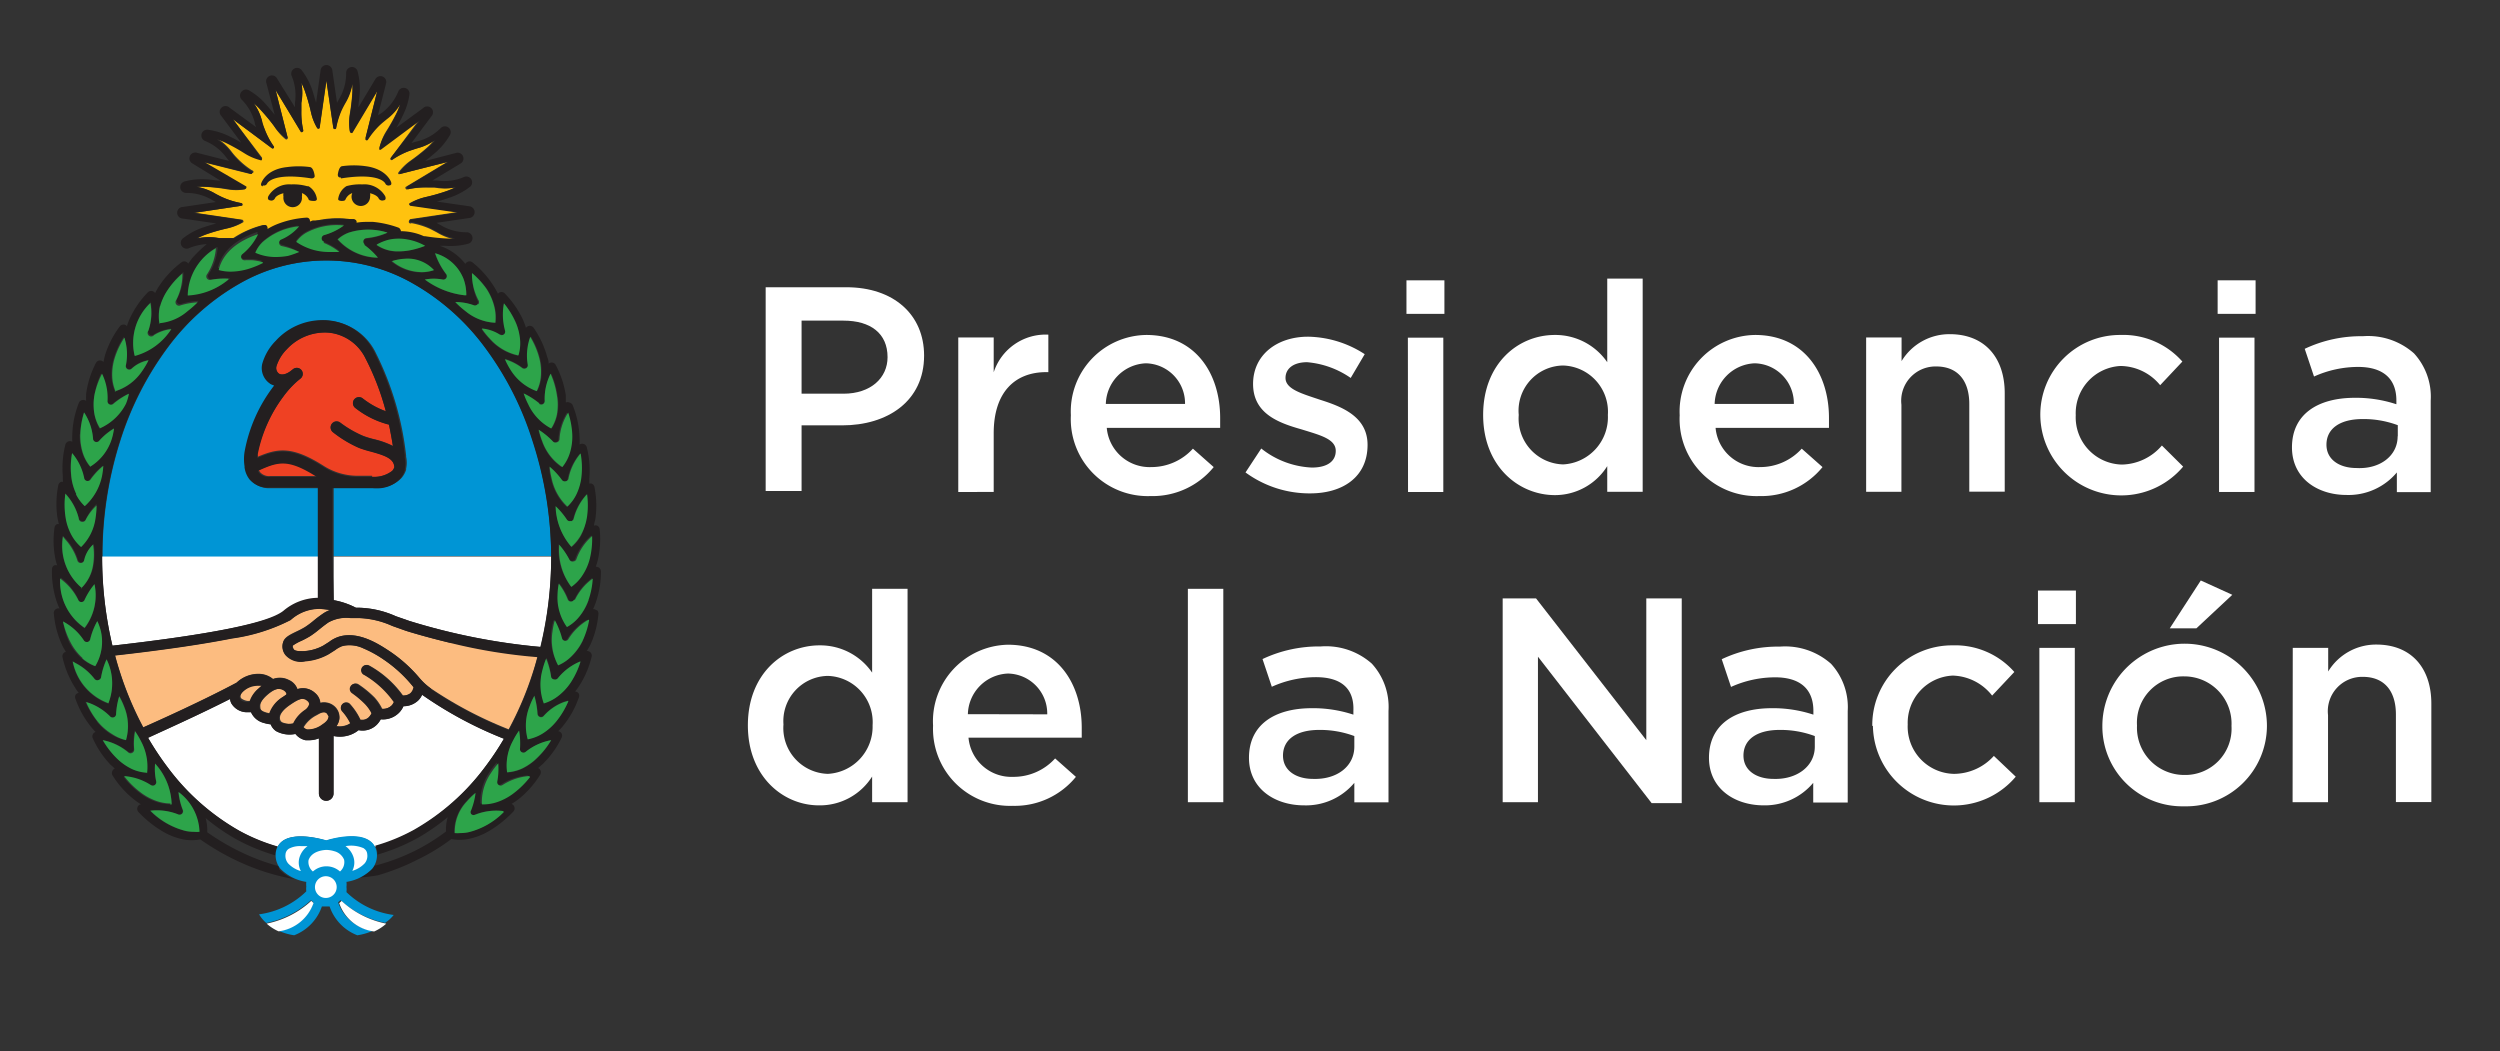 <svg id="Layer_1" data-name="Layer 1" xmlns="http://www.w3.org/2000/svg" viewBox="0 0 158.75 66.75"><rect x="0" y="0" width="158.75" height="66.75" fill="#333333" stroke="none"/><defs><style>.cls-1{fill:#fff;}.cls-2{fill:#ffc20e;}.cls-3{fill:#231f20;}.cls-4{fill:#0095d5;}.cls-5{fill:#ef4123;}.cls-6{fill:#fcbc80;}.cls-7{fill:#2da44a;}</style></defs><title>MockUp-LogosPRESIDENCIA-PBA</title><path class="cls-1" d="M48.62,18.24h5.12c3,0,4.94,1.73,4.94,4.34v0c0,2.91-2.34,4.43-5.2,4.43H50.9v4.17H48.62ZM53.56,25c1.73,0,2.8-1,2.8-2.32v0c0-1.52-1.09-2.32-2.8-2.32H50.9V25Z"/><path class="cls-1" d="M60.85,21.43h2.25v2.21a3.47,3.47,0,0,1,3.47-2.39v2.38h-.13c-2,0-3.34,1.28-3.34,3.88v3.73H60.85Z"/><path class="cls-1" d="M68,26.37v0a4.86,4.86,0,0,1,4.79-5.1c3.12,0,4.69,2.45,4.69,5.27,0,.2,0,.41,0,.63h-7.2a2.73,2.73,0,0,0,2.82,2.49,3.56,3.56,0,0,0,2.65-1.17l1.32,1.17a5,5,0,0,1-4,1.84A4.89,4.89,0,0,1,68,26.37Zm7.25-.72a2.54,2.54,0,0,0-2.49-2.58,2.65,2.65,0,0,0-2.54,2.58Z"/><path class="cls-1" d="M79.09,30l1-1.52a5.54,5.54,0,0,0,3.21,1.21c1,0,1.52-.41,1.52-1.06v0c0-.76-1-1-2.19-1.37-1.45-.41-3.06-1-3.06-2.88v0c0-1.86,1.54-3,3.49-3a6.79,6.79,0,0,1,3.6,1.11L85.77,24A5.69,5.69,0,0,0,83,23c-.87,0-1.37.41-1.37,1v0c0,.72,1.06,1,2.21,1.39,1.43.45,3,1.09,3,2.86v0c0,2.06-1.6,3.08-3.64,3.08A6.88,6.88,0,0,1,79.09,30Z"/><path class="cls-1" d="M89.31,17.8h2.41v2.13H89.31Zm.09,3.64h2.25v9.8H89.41Z"/><path class="cls-1" d="M94.18,26.35v0c0-3.25,2.21-5.08,4.55-5.08A4,4,0,0,1,102.06,23V17.69h2.25V31.23h-2.25V29.6a3.92,3.92,0,0,1-3.34,1.84C96.42,31.43,94.18,29.6,94.18,26.35Zm7.92,0v0a2.94,2.94,0,0,0-2.84-3.14,2.87,2.87,0,0,0-2.82,3.14v0a2.91,2.91,0,0,0,2.82,3.14A3,3,0,0,0,102.1,26.35Z"/><path class="cls-1" d="M106.66,26.37v0a4.86,4.86,0,0,1,4.79-5.1c3.12,0,4.69,2.45,4.69,5.27,0,.2,0,.41,0,.63h-7.2a2.73,2.73,0,0,0,2.82,2.49,3.56,3.56,0,0,0,2.65-1.17l1.32,1.17a5,5,0,0,1-4,1.84A4.89,4.89,0,0,1,106.66,26.37Zm7.25-.72a2.54,2.54,0,0,0-2.49-2.58,2.65,2.65,0,0,0-2.54,2.58Z"/><path class="cls-1" d="M118.5,21.43h2.25v1.5a3.55,3.55,0,0,1,3.06-1.71c2.21,0,3.49,1.48,3.49,3.75v6.25h-2.25V25.66c0-1.52-.76-2.39-2.1-2.39a2.18,2.18,0,0,0-2.21,2.43v5.53H118.5Z"/><path class="cls-1" d="M129.56,26.39v0a5.06,5.06,0,0,1,5.1-5.12,5,5,0,0,1,3.92,1.69l-1.41,1.5a3.29,3.29,0,0,0-2.52-1.22,3,3,0,0,0-2.84,3.12v0a3,3,0,0,0,2.93,3.14,3.43,3.43,0,0,0,2.54-1.21l1.35,1.34a5.14,5.14,0,0,1-9.07-3.23Z"/><path class="cls-1" d="M140.82,17.8h2.41v2.13h-2.41Zm.09,3.64h2.25v9.8h-2.25Z"/><path class="cls-1" d="M145.54,28.41v0c0-2.12,1.65-3.15,4-3.15a8.18,8.18,0,0,1,2.63.41v-.24c0-1.39-.85-2.13-2.43-2.13a6.82,6.82,0,0,0-2.8.61l-.59-1.76a8.36,8.36,0,0,1,3.69-.8,4.39,4.39,0,0,1,3.25,1.09,4.07,4.07,0,0,1,1.06,3v5.81H152.2V30A4,4,0,0,1,149,31.43C147.17,31.43,145.54,30.38,145.54,28.41Zm6.72-.71V27a6.22,6.22,0,0,0-2.23-.39c-1.45,0-2.3.61-2.3,1.63v0c0,.95.83,1.48,1.91,1.48C151.12,29.8,152.25,28.95,152.25,27.71Z"/><path class="cls-1" d="M47.49,46.06v0c0-3.25,2.21-5.08,4.55-5.08a4,4,0,0,1,3.34,1.73V37.39h2.25V50.94H55.38V49.31A3.92,3.92,0,0,1,52,51.14C49.73,51.14,47.49,49.31,47.49,46.06Zm7.92,0v0a2.94,2.94,0,0,0-2.84-3.14A2.87,2.87,0,0,0,49.75,46v0a2.91,2.91,0,0,0,2.82,3.14A3,3,0,0,0,55.41,46.06Z"/><path class="cls-1" d="M59.25,46.08v0A4.86,4.86,0,0,1,64,40.94c3.12,0,4.69,2.45,4.69,5.27,0,.2,0,.41,0,.63H61.5a2.73,2.73,0,0,0,2.82,2.49A3.56,3.56,0,0,0,67,48.16l1.32,1.17a5,5,0,0,1-4,1.84A4.89,4.89,0,0,1,59.25,46.08Zm7.25-.72A2.54,2.54,0,0,0,64,42.77a2.65,2.65,0,0,0-2.54,2.58Z"/><path class="cls-1" d="M75.43,37.39h2.25V50.94H75.43Z"/><path class="cls-1" d="M79.31,48.12v0c0-2.12,1.65-3.15,4-3.15a8.18,8.18,0,0,1,2.63.41v-.24C86,43.7,85.14,43,83.56,43a6.82,6.82,0,0,0-2.8.61l-.59-1.76a8.36,8.36,0,0,1,3.69-.8,4.39,4.39,0,0,1,3.25,1.09,4.07,4.07,0,0,1,1.06,3v5.81H86V49.71a4,4,0,0,1-3.19,1.43C80.95,51.14,79.31,50.08,79.31,48.12ZM86,47.41v-.67a6.22,6.22,0,0,0-2.23-.39c-1.45,0-2.3.61-2.3,1.63v0c0,.95.83,1.48,1.91,1.48C84.9,49.51,86,48.66,86,47.41Z"/><path class="cls-1" d="M95.42,38h2.12l7,9V38h2.25v13h-1.91L97.66,41.7v9.24H95.42Z"/><path class="cls-1" d="M108.52,48.12v0c0-2.12,1.65-3.15,4-3.15a8.18,8.18,0,0,1,2.63.41v-.24c0-1.39-.85-2.13-2.43-2.13a6.82,6.82,0,0,0-2.8.61l-.59-1.76a8.36,8.36,0,0,1,3.69-.8,4.39,4.39,0,0,1,3.25,1.09,4.07,4.07,0,0,1,1.06,3v5.81h-2.19V49.71A4,4,0,0,1,112,51.14C110.15,51.14,108.52,50.08,108.52,48.12Zm6.72-.71v-.67a6.22,6.22,0,0,0-2.23-.39c-1.45,0-2.3.61-2.3,1.63v0c0,.95.83,1.48,1.91,1.48C114.1,49.51,115.24,48.66,115.24,47.41Z"/><path class="cls-1" d="M118.89,46.1v0a5.06,5.06,0,0,1,5.1-5.12,5,5,0,0,1,3.92,1.69l-1.41,1.5A3.29,3.29,0,0,0,124,42.9,3,3,0,0,0,121.14,46v0a3,3,0,0,0,2.93,3.14A3.43,3.43,0,0,0,126.61,48L128,49.32a5.14,5.14,0,0,1-9.07-3.23Z"/><path class="cls-1" d="M129.41,37.5h2.41v2.13h-2.41Zm.09,3.64h2.25v9.8h-2.25Z"/><path class="cls-1" d="M133.5,46.1v0a5.22,5.22,0,0,1,10.45,0v0a5.12,5.12,0,0,1-5.25,5.1A5.07,5.07,0,0,1,133.5,46.1Zm8.2,0v0a3,3,0,0,0-3-3.15,2.94,2.94,0,0,0-3,3.12v0a3,3,0,0,0,3,3.14A2.94,2.94,0,0,0,141.7,46.1Zm-1.95-9.24,2,.91-2.28,2.13h-1.69Z"/><path class="cls-1" d="M145.59,41.14h2.25v1.5a3.55,3.55,0,0,1,3.06-1.71c2.21,0,3.49,1.48,3.49,3.75v6.25h-2.25V45.37c0-1.52-.76-2.39-2.1-2.39a2.18,2.18,0,0,0-2.21,2.43v5.53h-2.25Z"/><path class="cls-2" d="M15.37,13.06l-3,.45,3,.44a.09.09,0,0,1,.08.07.09.09,0,0,1,0,.09,3.42,3.42,0,0,1-1,.39,12.26,12.26,0,0,0-1.3.37,4.31,4.31,0,0,0-.57.25,3.42,3.42,0,0,1,1.28,0l.52,0h.43l0,0a6.06,6.06,0,0,1,1.85-.82.23.23,0,0,1,.3.24.52.52,0,0,1,0,.07,4,4,0,0,1,.52-.27,6.17,6.17,0,0,1,1.94-.45.24.24,0,0,1,.25.27v0a3.85,3.85,0,0,1,.75-.22,6.18,6.18,0,0,1,2,0,.23.23,0,0,1,.18.13.21.21,0,0,1,0,.12,4,4,0,0,1,.7-.05,6.12,6.12,0,0,1,2,.37.24.24,0,0,1,.15.17.4.4,0,0,1,0,.06,3.64,3.64,0,0,1,1.48.32H27a12,12,0,0,0,1.34.16,4.39,4.39,0,0,0,.62,0,3.41,3.41,0,0,1-1.2-.45l-.46-.24a5.16,5.16,0,0,0-1.17-.36A.09.09,0,0,1,26,14a.09.09,0,0,1,.08-.09l3-.45-3-.43A.09.09,0,0,1,26,13a.09.09,0,0,1,0-.09,3.54,3.54,0,0,1,1-.39,12.08,12.08,0,0,0,1.3-.37,4.49,4.49,0,0,0,.57-.24,3.4,3.4,0,0,1-1.28,0l-.51,0a5.11,5.11,0,0,0-1.22.12.08.08,0,0,1-.1-.05.09.09,0,0,1,0-.11l2.63-1.58-3,.76a.08.08,0,0,1-.09,0,.09.09,0,0,1,0-.1,3.4,3.4,0,0,1,.77-.75,12.24,12.24,0,0,0,1.06-.84,4.47,4.47,0,0,0,.43-.45,3.42,3.42,0,0,1-1.16.53L26,9.58a5.1,5.1,0,0,0-1.08.57.09.09,0,0,1-.11,0,.09.09,0,0,1,0-.12l1.83-2.46L24.21,9.4a.09.09,0,0,1-.1,0,.09.09,0,0,1,0-.09,3.52,3.52,0,0,1,.43-1,13.31,13.31,0,0,0,.66-1.18,4.57,4.57,0,0,0,.23-.58,3.46,3.46,0,0,1-.87.94l-.4.34a5.09,5.09,0,0,0-.78.95.09.09,0,0,1-.16-.07l.75-3L22.37,8.38a.09.09,0,0,1-.09,0,.08.08,0,0,1-.07-.07,3.46,3.46,0,0,1,0-1.07,13.07,13.07,0,0,0,.16-1.34,4.63,4.63,0,0,0,0-.62,3.39,3.39,0,0,1-.44,1.2c-.08.14-.16.29-.24.46a5.1,5.1,0,0,0-.35,1.17.09.09,0,0,1-.09.08.09.09,0,0,1-.09-.08l-.44-3-.43,3a.09.09,0,0,1-.16,0,3.4,3.4,0,0,1-.39-1,11.83,11.83,0,0,0-.37-1.3,4.29,4.29,0,0,0-.24-.57,3.4,3.4,0,0,1,0,1.28c0,.16,0,.33,0,.52a5.09,5.09,0,0,0,.12,1.21.09.09,0,0,1-.16.07L17.51,5.75l.76,3a.09.09,0,0,1-.14.09A3.37,3.37,0,0,1,17.4,8,12,12,0,0,0,16.56,7a4.19,4.19,0,0,0-.45-.44,3.42,3.42,0,0,1,.53,1.16c0,.16.09.32.16.49a4.92,4.92,0,0,0,.57,1.08.09.09,0,0,1,0,.12.09.09,0,0,1-.12,0L14.79,7.57,16.63,10a.09.09,0,0,1,0,.1.08.08,0,0,1-.09,0,3.4,3.4,0,0,1-1-.43,12.58,12.58,0,0,0-1.18-.66,4.38,4.38,0,0,0-.58-.23,3.39,3.39,0,0,1,.94.87c.1.13.21.26.34.39a5.07,5.07,0,0,0,.95.78A.08.08,0,0,1,16,11a.09.09,0,0,1-.1.05l-3-.75,2.64,1.57a.09.09,0,0,1,0,.16,3.43,3.43,0,0,1-1.08,0,11.81,11.81,0,0,0-1.34-.16,4.11,4.11,0,0,0-.62,0,3.38,3.38,0,0,1,1.2.44c.14.08.29.16.46.23a5,5,0,0,0,1.17.36.09.09,0,0,1,.08.09.09.09,0,0,1-.08.09"/><path class="cls-3" d="M21.65,11.33c2.54-.4,2.82.33,2.82.33a.22.22,0,0,0,.27.11s.17,0,.09-.22c0,0-.28-.83-1.63-1a5.43,5.43,0,0,0-1.46,0c-.23,0-.29.54-.29.54,0,.22.2.18.2.18"/><path class="cls-3" d="M19.49,11.82a3.14,3.14,0,0,0-1-.11,1.53,1.53,0,0,0-1.45.75c-.1.24.1.26.1.26a.25.25,0,0,0,.32-.13s.07-.2.54-.32a.57.57,0,0,0,0,.22.59.59,0,1,0,1.17,0,.62.62,0,0,0,0-.23.75.75,0,0,1,.42.38c0,.08.13.12.35.12s.18-.15.18-.15a1.13,1.13,0,0,0-.52-.78"/><path class="cls-3" d="M21.6,12.76c.22,0,.31,0,.35-.12a.75.75,0,0,1,.42-.38.59.59,0,0,0,.54.82.59.59,0,0,0,.59-.59.6.6,0,0,0,0-.22c.47.12.54.32.54.32a.26.26,0,0,0,.32.13s.2,0,.1-.26A1.53,1.53,0,0,0,23,11.71a3.15,3.15,0,0,0-1,.11,1.13,1.13,0,0,0-.52.78s-.06.15.18.15"/><path class="cls-3" d="M16.69,11.77a.22.22,0,0,0,.27-.11s.28-.73,2.82-.33c0,0,.23,0,.2-.18,0,0-.06-.5-.29-.54a5.43,5.43,0,0,0-1.46,0c-1.35.14-1.63,1-1.63,1-.09.21.09.22.09.22"/><path class="cls-4" d="M20.26,31H17.18a1.52,1.52,0,0,1-1.24-.51,1.59,1.59,0,0,1-.32-.76.25.25,0,0,1,0-.07,2.89,2.89,0,0,1,0-.94,9.64,9.64,0,0,1,1.88-4.21l-.22-.09a1.19,1.19,0,0,1-.54-1.28,3.37,3.37,0,0,1,.86-1.47,4,4,0,0,1,2.84-1.31,3.63,3.63,0,0,1,3.44,2.08,19.16,19.16,0,0,1,1.91,6.49V29a1.83,1.83,0,0,1,0,.76.26.26,0,0,1,0,.07,1.44,1.44,0,0,1-.31.54,2,2,0,0,1-1.21.58,3.38,3.38,0,0,1-.54,0H21.19v4.36H35A24.07,24.07,0,0,0,33.84,28a19.93,19.93,0,0,0-3.07-6,14.71,14.71,0,0,0-4.53-4,11.09,11.09,0,0,0-11,0,14.71,14.71,0,0,0-4.53,4,20,20,0,0,0-3.07,6,24.07,24.07,0,0,0-1.13,7.37H20.26Z"/><path class="cls-1" d="M6.48,35.34A24.49,24.49,0,0,0,7.14,41c6.16-.7,9.84-1.43,10.93-2.16A3.46,3.46,0,0,1,20.26,38V35.34Z"/><path class="cls-1" d="M21.19,38.11a5,5,0,0,1,1.41.48h.14a6.08,6.08,0,0,1,2.39.54l.86.3a40.4,40.4,0,0,0,8.32,1.65A24.36,24.36,0,0,0,35,35.34H21.19Z"/><path class="cls-5" d="M16.53,30a.66.66,0,0,1-.09-.15c1.31-.6,1.93-.76,3.73.38h-3a.78.78,0,0,1-.64-.23"/><path class="cls-5" d="M23.63,30.21h-1a4.05,4.05,0,0,1-2-.58c-2.08-1.34-3-1.17-4.3-.61,0-.06,0-.11,0-.17A9.12,9.12,0,0,1,18,25.17a5.92,5.92,0,0,1,.92-1l.16-.13a.38.38,0,0,0-.47-.6l-.18.14c-.32.23-.57.23-.71.15a.44.44,0,0,1-.16-.49,2.66,2.66,0,0,1,.66-1.07l0,0a3.31,3.31,0,0,1,2.28-1.06h0a2.73,2.73,0,0,1,1,.14,2.93,2.93,0,0,1,1.72,1.52,16.4,16.4,0,0,1,1.28,3.34,5.29,5.29,0,0,1-1.46-.81.38.38,0,1,0-.49.59,5.7,5.7,0,0,0,2.15,1.06c.1.48.18.93.25,1.36a5.49,5.49,0,0,0-1.21-.43,6,6,0,0,1-.66-.2,6.82,6.82,0,0,1-1.47-.85.38.38,0,0,0-.47.6,7.49,7.49,0,0,0,1.66,1,6.77,6.77,0,0,0,.74.23c1,.27,1.48.48,1.5,1a.68.68,0,0,1-.13.23,1.85,1.85,0,0,1-1.29.38"/><path class="cls-6" d="M19.58,44.49c-.29-.25-.6-.11-1.18.29-.25.17-.66.51-.62.84a.29.29,0,0,0,.13.24,1.21,1.21,0,0,0,.77.07,2.13,2.13,0,0,1,.76-.87.68.68,0,0,0,.26-.36.28.28,0,0,0-.12-.2"/><path class="cls-6" d="M19.29,46.18a.44.44,0,0,0,.26.15,1.55,1.55,0,0,0,1-.35h0l0,0h0c.1-.07.32-.25.34-.42s0-.11-.12-.24-.22-.16-.64.09a2,2,0,0,0-.85.78"/><path class="cls-6" d="M16.45,43.48a1.37,1.37,0,0,0-1.07.48c-.15.2-.1.32-.08.36s.2.16.42.19l.19,0a1.77,1.77,0,0,1,.54-.81l.22-.2-.2,0h0"/><path class="cls-6" d="M18,43.79c-.3-.15-.65,0-1.1.41-.28.27-.38.45-.37.65s0,.28.41.4l.21.05A2,2,0,0,1,18,44.24l.22-.15a.17.17,0,0,0,0-.1.43.43,0,0,0-.23-.2"/><path class="cls-6" d="M26.27,43.64a8.59,8.59,0,0,0-1.9-1.75,7.18,7.18,0,0,0-1.29-.71A2.06,2.06,0,0,0,21.76,41h0a1.79,1.79,0,0,0-.47.26l-.41.26a3.6,3.6,0,0,1-1.48.45,1.31,1.31,0,0,1-1.26-.39.86.86,0,0,1-.14-.86h0c.1-.28.44-.44.86-.64a5.34,5.34,0,0,0,.51-.27,5.56,5.56,0,0,0,.49-.36c.16-.13.33-.27.62-.47a1.94,1.94,0,0,1,.5-.26l-.59-.07a2.74,2.74,0,0,0-1.93.71h0a11.65,11.65,0,0,1-3.73,1.17c-1.82.36-4.31.73-7.42,1.08q.14.54.31,1.06a21,21,0,0,0,1.48,3.51c1.09-.48,3.81-1.71,5.93-2.84a2,2,0,0,1,1.51-.55,1.46,1.46,0,0,1,.8.32,1.24,1.24,0,0,1,1,.06,1,1,0,0,1,.55.58h0A1.12,1.12,0,0,1,20,44a.93.93,0,0,1,.35.62,1,1,0,0,1,.89.22.94.94,0,0,1,.32.78,1,1,0,0,1-.19.48,1.25,1.25,0,0,0,.67-.07,1.14,1.14,0,0,0,.22-.12,3.32,3.32,0,0,0-.53-.78.33.33,0,0,1,.49-.44,4,4,0,0,1,.67,1,.61.61,0,0,0,.54-.16,1,1,0,0,0,.18-.26,2.41,2.41,0,0,0-.4-.57A5.92,5.92,0,0,0,22.4,44a.33.33,0,1,1,.38-.54,6.63,6.63,0,0,1,1,.82,3.07,3.07,0,0,1,.49.72.8.8,0,0,0,.66-.25.81.81,0,0,0,.12-.2,5.94,5.94,0,0,0-1.87-1.69.33.33,0,1,1,.29-.59,6.5,6.5,0,0,1,2.12,1.89.77.77,0,0,0,.53-.17.64.64,0,0,0,.18-.37"/><path class="cls-6" d="M28.64,40.83c-1.66-.39-2.85-.77-2.87-.78h0l-.87-.31a5.59,5.59,0,0,0-2.13-.5h-.52a2.33,2.33,0,0,0-1.4.28c-.27.19-.44.33-.59.45a6.24,6.24,0,0,1-.55.41,5.74,5.74,0,0,1-.58.31,3,3,0,0,0-.54.3c0,.06,0,.1.06.23s.33.14.69.12A2.93,2.93,0,0,0,20.53,41l.37-.24a2.07,2.07,0,0,1,.69-.35c1.21-.33,2.46.49,3.13.93a9.05,9.05,0,0,1,1.94,1.74l.06.06v0h0a3.71,3.71,0,0,0,.65.58,25.38,25.38,0,0,0,4.93,2.59,21,21,0,0,0,1.54-3.63c.11-.32.2-.65.29-1a34.27,34.27,0,0,1-5.49-.89"/><path class="cls-1" d="M26.8,44.13a1.14,1.14,0,0,1-.25.36,1.36,1.36,0,0,1-.93.36,1.39,1.39,0,0,1-.23.36,1.44,1.44,0,0,1-1.21.47,1.58,1.58,0,0,1-.24.33,1.28,1.28,0,0,1-1.17.36,1.85,1.85,0,0,1-.48.28,1.94,1.94,0,0,1-1.11.09v3.65a.46.46,0,1,1-.93,0v-3.5a1.75,1.75,0,0,1-.6.12l-.24,0a1.11,1.11,0,0,1-.65-.4,1.79,1.79,0,0,1-1.23-.18.92.92,0,0,1-.34-.43,2.32,2.32,0,0,1-.44-.09,1.21,1.21,0,0,1-.81-.68l-.32,0a1.16,1.16,0,0,1-.94-.58.85.85,0,0,1-.07-.26c-2,1-4.21,2-5.21,2.47a18.87,18.87,0,0,0,1.27,1.91,14.71,14.71,0,0,0,4.53,4,11.8,11.8,0,0,0,2.43,1,1.08,1.08,0,0,1,.36-.39c.79-.52,2.29-.14,2.72,0,.42-.12,1.93-.5,2.72,0a1.05,1.05,0,0,1,.36.39,11.77,11.77,0,0,0,2.44-1,14.71,14.71,0,0,0,4.53-4A18.42,18.42,0,0,0,32,46.91a25.13,25.13,0,0,1-5.17-2.78"/><path class="cls-3" d="M37.87,38.75a.3.3,0,0,0-.21-.07c.06-.12.11-.25.16-.39a5.91,5.91,0,0,0,.34-2,.3.3,0,0,0-.33-.3,3.73,3.73,0,0,0,.12-.38,6,6,0,0,0,.13-2,.29.29,0,0,0-.15-.23.29.29,0,0,0-.21,0c0-.15.07-.3.09-.45a6.11,6.11,0,0,0-.06-2,.29.29,0,0,0-.18-.22.28.28,0,0,0-.15,0c0-.1,0-.21,0-.31a6,6,0,0,0-.16-2,.3.3,0,0,0-.46-.17,3.55,3.55,0,0,0,0-.49,6,6,0,0,0-.43-2,.3.3,0,0,0-.21-.18.29.29,0,0,0-.23,0c0-.15,0-.3,0-.45a6,6,0,0,0-.64-1.93.29.29,0,0,0-.23-.16.3.3,0,0,0-.22.07q0-.21-.09-.42a6.09,6.09,0,0,0-.86-1.85.3.3,0,0,0-.25-.13.29.29,0,0,0-.24.13,4.66,4.66,0,0,0-.18-.49,6.06,6.06,0,0,0-1.15-1.68.29.29,0,0,0-.45,0,4.91,4.91,0,0,0-.27-.48A6,6,0,0,0,30,16.66a.3.3,0,0,0-.45.1,3.41,3.41,0,0,0-1.62-1.15l.37,0a4.33,4.33,0,0,0,1.42-.13.37.37,0,0,0-.09-.73,3.18,3.18,0,0,1-1.66-.46l-.25-.14,2.1-.31a.38.38,0,0,0,.32-.37.38.38,0,0,0-.32-.37l-2.08-.3c.24-.06.52-.15.81-.25a4.38,4.38,0,0,0,1.26-.66.37.37,0,0,0-.37-.64,3.15,3.15,0,0,1-1.7.21l-.28,0,1.81-1.09A.37.37,0,0,0,29,9.7l-2,.52c.2-.15.43-.34.66-.54a4.39,4.39,0,0,0,.91-1.1.37.37,0,0,0-.58-.45A3.17,3.17,0,0,1,26.4,9l-.27.08,1.26-1.69a.37.37,0,0,0-.53-.52L25.17,8.11c.13-.22.27-.48.4-.76A4.32,4.32,0,0,0,26,6a.37.37,0,0,0-.71-.19,3.17,3.17,0,0,1-1.05,1.36L24,7.32l.51-2A.37.37,0,0,0,23.85,5L22.76,6.82c0-.25.06-.55.08-.86a4.47,4.47,0,0,0-.13-1.42.37.37,0,0,0-.73.09,3.16,3.16,0,0,1-.45,1.66l-.13.24-.3-2.08a.38.38,0,0,0-.37-.32h0a.37.37,0,0,0-.37.32l-.29,2.07c-.07-.24-.15-.51-.24-.8a4.38,4.38,0,0,0-.67-1.26.37.37,0,0,0-.64.36,3.18,3.18,0,0,1,.21,1.7c0,.09,0,.19,0,.29L17.6,5a.37.37,0,0,0-.68.29l.52,2c-.15-.2-.34-.42-.54-.65a4.24,4.24,0,0,0-1.1-.91.37.37,0,0,0-.47.1.37.37,0,0,0,0,.48,3.17,3.17,0,0,1,.85,1.49c0,.09.05.18.08.27L14.58,6.84a.37.37,0,0,0-.52.53l1.26,1.69c-.22-.13-.47-.27-.75-.4a4.32,4.32,0,0,0-1.36-.42.37.37,0,0,0-.19.71A3.14,3.14,0,0,1,14.37,10l.18.22L12.5,9.7a.37.37,0,0,0-.28.68L14,11.47c-.25,0-.54-.06-.85-.08a4.33,4.33,0,0,0-1.42.13.37.37,0,0,0,.09.73,3.17,3.17,0,0,1,1.65.45l.24.13-2.09.31a.37.37,0,0,0,0,.74l2.11.31c-.24.07-.53.15-.82.25a4.31,4.31,0,0,0-1.26.67.37.37,0,0,0,.37.64,3.5,3.5,0,0,1,1.11-.25,8.15,8.15,0,0,0-.94.91l-.24.33a.29.29,0,0,0-.43-.08,6,6,0,0,0-1.4,1.48,4.26,4.26,0,0,0-.27.47.29.29,0,0,0-.2-.13.3.3,0,0,0-.27.09,6.07,6.07,0,0,0-1.15,1.68,4.23,4.23,0,0,0-.17.46.29.29,0,0,0-.44,0,6,6,0,0,0-.94,1.81,4.66,4.66,0,0,0-.11.47.29.29,0,0,0-.48.06A6,6,0,0,0,5.47,25a4.45,4.45,0,0,0,0,.46A.3.3,0,0,0,5,25.6a6,6,0,0,0-.41,2,4.45,4.45,0,0,0,0,.45.3.3,0,0,0-.44.19,6,6,0,0,0-.16,2A3.39,3.39,0,0,0,4,30.6a.28.28,0,0,0-.13,0,.29.29,0,0,0-.17.22,6,6,0,0,0-.06,2,4.06,4.06,0,0,0,.1.46l-.12,0a.3.3,0,0,0-.16.23,5.93,5.93,0,0,0,.06,2,4,4,0,0,0,.11.39.3.3,0,0,0-.19,0,.29.29,0,0,0-.14.24,6,6,0,0,0,.28,2,4.91,4.91,0,0,0,.2.5h0a.29.29,0,0,0-.27.07.29.29,0,0,0-.09.27A5.91,5.91,0,0,0,4,41.08l.18.31a.33.33,0,0,0-.14.08.31.31,0,0,0-.07.27,6,6,0,0,0,.77,1.88A3.75,3.75,0,0,0,5,44a.29.29,0,0,0-.2.12.3.3,0,0,0,0,.28,6,6,0,0,0,1,1.78c.09.11.18.21.27.3a.3.3,0,0,0-.17.14.29.29,0,0,0,0,.28A6,6,0,0,0,7,48.54l.29.26a.3.3,0,0,0-.15.15.29.29,0,0,0,0,.28,6.09,6.09,0,0,0,1.36,1.53,4.25,4.25,0,0,0,.46.32l-.06,0a.3.3,0,0,0-.11.48,7,7,0,0,0,1.58,1.26,4.22,4.22,0,0,0,1.3.49,2.86,2.86,0,0,0,1,0h.06a15.57,15.57,0,0,0,2.9,1.61,14.08,14.08,0,0,0,2.57.81l.52.1a2.28,2.28,0,0,1-1-.64L17.7,55a14,14,0,0,1-1.77-.61,14.94,14.94,0,0,1-2.77-1.54v0a3,3,0,0,0-.1-.9,12.82,12.82,0,0,0,1.83,1.28,12.22,12.22,0,0,0,2.61,1.09,1.4,1.4,0,0,1,0-.16,1.14,1.14,0,0,1,.13-.41,11.81,11.81,0,0,1-2.43-1,14.71,14.71,0,0,1-4.53-4,18.82,18.82,0,0,1-1.27-1.91c1-.45,3.25-1.45,5.21-2.46a.85.85,0,0,0,.07.26,1.16,1.16,0,0,0,.94.58l.32,0a1.21,1.21,0,0,0,.81.68,2.41,2.41,0,0,0,.44.09.92.92,0,0,0,.34.43,1.8,1.8,0,0,0,1.23.18,1.11,1.11,0,0,0,.65.4l.24,0a1.75,1.75,0,0,0,.6-.12v3.5a.46.46,0,1,0,.93,0V46.73a1.94,1.94,0,0,0,1.11-.09,1.87,1.87,0,0,0,.48-.28A1.28,1.28,0,0,0,23.94,46a1.57,1.57,0,0,0,.24-.33,1.44,1.44,0,0,0,1.21-.47,1.42,1.42,0,0,0,.23-.36,1.36,1.36,0,0,0,.93-.36,1.12,1.12,0,0,0,.25-.36A25.14,25.14,0,0,0,32,46.91a18.41,18.41,0,0,1-1.2,1.79,14.7,14.7,0,0,1-4.53,4,11.8,11.8,0,0,1-2.44,1,1.13,1.13,0,0,1,.13.41,1.28,1.28,0,0,1,0,.16,12.27,12.27,0,0,0,2.62-1.09,13.3,13.3,0,0,0,1.85-1.29,2.85,2.85,0,0,0-.11.91.24.24,0,0,0,0,0,12.5,12.5,0,0,1-2,1.24,13.35,13.35,0,0,1-2.43.91l-.1,0-.1.14a2.3,2.3,0,0,1-1,.65A13.32,13.32,0,0,0,24,55.58a14.16,14.16,0,0,0,2.53-1,12.77,12.77,0,0,0,2.13-1.3l0,0a2.85,2.85,0,0,0,1.06,0,4.22,4.22,0,0,0,1.3-.49,7,7,0,0,0,1.58-1.26.29.29,0,0,0,.07-.27.3.3,0,0,0-.19-.21h0a4.63,4.63,0,0,0,.47-.32,6.08,6.08,0,0,0,1.35-1.53.3.3,0,0,0-.13-.43l.3-.26a6,6,0,0,0,1.19-1.66.29.29,0,0,0,0-.28.3.3,0,0,0-.21-.14,3.82,3.82,0,0,0,.3-.33,6,6,0,0,0,1-1.79.31.31,0,0,0,0-.27.3.3,0,0,0-.23-.13h0c.09-.11.17-.22.25-.34a6,6,0,0,0,.8-1.87.29.29,0,0,0-.07-.27.3.3,0,0,0-.24-.09c.08-.13.16-.26.23-.4A6,6,0,0,0,38,39a.29.29,0,0,0-.1-.26M37.56,34h0a5.23,5.23,0,0,1-.14,1.41,3.45,3.45,0,0,1-.51,1.14,2.66,2.66,0,0,1-.67.68h0a3.92,3.92,0,0,1-.77-2.68h0a4.63,4.63,0,0,1,.65.94.22.22,0,0,0,.4,0,3.55,3.55,0,0,1,1-1.47m-.29-2.69h0a5.2,5.2,0,0,1,0,1.41A3.51,3.51,0,0,1,36.91,34a2.67,2.67,0,0,1-.61.75h0a4.07,4.07,0,0,1-1-2.58h0A4.77,4.77,0,0,1,36,33a.22.22,0,0,0,.4-.06,3.56,3.56,0,0,1,.85-1.56m-.42-2.56h0a5.14,5.14,0,0,1,.06,1.41,3.45,3.45,0,0,1-.33,1.2,2.67,2.67,0,0,1-.57.77h0a3.42,3.42,0,0,1-1-1.79,5.29,5.29,0,0,1-.13-.75h0a4.73,4.73,0,0,1,.78.84.22.22,0,0,0,.23.09.22.22,0,0,0,.17-.17,3.49,3.49,0,0,1,.77-1.6M16.37,29c0-.06,0-.11,0-.17A9.11,9.11,0,0,1,18,25.17a5.93,5.93,0,0,1,.92-1l.16-.13a.38.38,0,0,0-.47-.6l-.18.14c-.32.23-.57.23-.71.15a.44.44,0,0,1-.16-.49,2.66,2.66,0,0,1,.66-1.07l0,0a3.31,3.31,0,0,1,2.28-1.05h0a2.76,2.76,0,0,1,1,.14,2.93,2.93,0,0,1,1.72,1.52,16.42,16.42,0,0,1,1.28,3.34,5.26,5.26,0,0,1-1.46-.81.38.38,0,1,0-.49.59,5.7,5.7,0,0,0,2.15,1.07c.1.48.18.93.25,1.36a5.47,5.47,0,0,0-1.21-.43,6.13,6.13,0,0,1-.66-.2,6.86,6.86,0,0,1-1.47-.85.38.38,0,0,0-.47.6,7.49,7.49,0,0,0,1.66,1,6.9,6.9,0,0,0,.74.23c1,.27,1.48.48,1.5,1a.68.68,0,0,1-.13.22,1.85,1.85,0,0,1-1.29.38h-1a4,4,0,0,1-2-.58c-2.08-1.34-3-1.17-4.3-.61m3.79,1.19h-3a.78.78,0,0,1-.64-.23.67.67,0,0,1-.09-.15c1.31-.6,1.93-.76,3.73.38m1,5.13V31h2.53a3.55,3.55,0,0,0,.54,0,2,2,0,0,0,1.21-.58,1.43,1.43,0,0,0,.31-.54.26.26,0,0,0,0-.07,1.83,1.83,0,0,0,0-.76V28.9a19.16,19.16,0,0,0-1.91-6.49,3.63,3.63,0,0,0-3.44-2.08,4,4,0,0,0-2.84,1.31,3.38,3.38,0,0,0-.86,1.47,1.19,1.19,0,0,0,.54,1.28l.22.09a9.68,9.68,0,0,0-1.88,4.21,3,3,0,0,0,0,.93.26.26,0,0,0,0,.07,1.59,1.59,0,0,0,.32.76,1.52,1.52,0,0,0,1.24.51h3.09v7a3.46,3.46,0,0,0-2.19.83C17,39.57,13.3,40.3,7.14,41a24.5,24.5,0,0,1-.65-5.66A24.07,24.07,0,0,1,7.61,28a20,20,0,0,1,3.07-6,14.71,14.71,0,0,1,4.53-4,11.09,11.09,0,0,1,11,0,14.7,14.7,0,0,1,4.53,4,19.91,19.91,0,0,1,3.07,6A24,24,0,0,1,35,35.34a24.36,24.36,0,0,1-.67,5.74A40.39,40.39,0,0,1,26,39.43l-.86-.3a6.08,6.08,0,0,0-2.39-.54H22.6a5,5,0,0,0-1.41-.48ZM27,15.61a5.57,5.57,0,0,1-1,.29,3.86,3.86,0,0,1-.72.07,2.33,2.33,0,0,1-1.38-.4h0a0,0,0,0,1,0,0,3.13,3.13,0,0,1,.81-.32,3,3,0,0,1,1.17,0,3.46,3.46,0,0,1,1.1.4v0h0m.54,1.52a0,0,0,0,1,0,0h0a2.5,2.5,0,0,1-.71.13h-.11a3,3,0,0,1-1.86-.7s0,0,0,0h0a3.26,3.26,0,0,1,.8-.15,2.27,2.27,0,0,1,1.87.72m-2.95-2.36a4.44,4.44,0,0,1-1.34.35.22.22,0,0,0-.19.17.22.22,0,0,0,.09.23,4.7,4.7,0,0,1,.88.82,0,0,0,0,1,0,0h0a3.49,3.49,0,0,1-2.59-1.18,0,0,0,0,1,0,0,2.12,2.12,0,0,1,.71-.43,4.07,4.07,0,0,1,2.45,0h0v0m-2.76-.45a3.84,3.84,0,0,1-1.26.61.22.22,0,0,0,0,.42,3.91,3.91,0,0,1,1,.58,0,0,0,0,1,0,0h0c-.15,0-.34,0-.55,0a3.67,3.67,0,0,1-2.21-.63,0,0,0,0,1,0,0,2,2,0,0,1,.6-.56,4.06,4.06,0,0,1,2.43-.48h0s0,0,0,0m-2.83,0a3.07,3.07,0,0,1-1.14.87.22.22,0,0,0,.06.41A4.88,4.88,0,0,1,19,16h0a5.37,5.37,0,0,1-.73.18,4.45,4.45,0,0,1-.76.07A3.15,3.15,0,0,1,16.23,16a0,0,0,0,1,0,0,2,2,0,0,1,.46-.68,4.07,4.07,0,0,1,2.32-1h0a0,0,0,0,1,0,0m-2.65.47a3.57,3.57,0,0,1-1,1.27.22.22,0,0,0,.15.39,4.58,4.58,0,0,1,.56,0,3.48,3.48,0,0,1,.59.12h0v0a5.43,5.43,0,0,1-.7.3,4.08,4.08,0,0,1-1.33.24,2.89,2.89,0,0,1-.79-.1,0,0,0,0,1,0,0c.09-.46.52-1.62,2.5-2.28h0a0,0,0,0,1,0,0M36,26.2h0a5.08,5.08,0,0,1,.26,1.39,3.49,3.49,0,0,1-.16,1.23,2.66,2.66,0,0,1-.46.84h0A3.29,3.29,0,0,1,34.4,28a5.19,5.19,0,0,1-.22-.72,0,0,0,0,1,0,0h0a4.73,4.73,0,0,1,.9.74.22.22,0,0,0,.38-.13A3.5,3.5,0,0,1,36,26.2m-1.55-.55a.22.22,0,0,0,.13-.21A3.5,3.5,0,0,1,35,23.72h0a5.17,5.17,0,0,1,.4,1.36,3.47,3.47,0,0,1,0,1.24,2.62,2.62,0,0,1-.36.88h0a3.31,3.31,0,0,1-1.45-1.51,5.11,5.11,0,0,1-.29-.69,0,0,0,0,1,0,0h0a4.75,4.75,0,0,1,1,.64.21.21,0,0,0,.24,0m-1.1-2.28h0a.22.22,0,0,0,.11-.23,3.47,3.47,0,0,1,.16-1.76h0a5.16,5.16,0,0,1,.56,1.3,3.43,3.43,0,0,1,.11,1.24,2.61,2.61,0,0,1-.26.91h0a3.26,3.26,0,0,1-1.66-1.35,4.57,4.57,0,0,1-.36-.68,0,0,0,0,1,0,0h0a3.53,3.53,0,0,1,1.07.55.22.22,0,0,0,.25,0m-1.65-2.12a.22.22,0,0,0,.34-.24A3.86,3.86,0,0,1,32,19.27h0a5.27,5.27,0,0,1,.75,1.18A3.48,3.48,0,0,1,33,21.65a2.6,2.6,0,0,1-.11.94h0a3.34,3.34,0,0,1-1.81-1.06,4.87,4.87,0,0,1-.51-.63,0,0,0,0,1,0,0h0a2.52,2.52,0,0,1,1.12.38m-1.65-1.89a.22.22,0,0,0,.28-.31A3.52,3.52,0,0,1,30,17.35h0a5.26,5.26,0,0,1,.92,1,3.66,3.66,0,0,1,.5,1.15,2.82,2.82,0,0,1,.06,1H31.4a3.19,3.19,0,0,1-1.85-.74,5.79,5.79,0,0,1-.64-.57,0,0,0,0,1,0,0H29a3.36,3.36,0,0,1,1.07.2m-.65-1.72a2.92,2.92,0,0,1,.19,1.08h-.13a5.23,5.23,0,0,1-2.52-1,0,0,0,0,1,0,0h0a3,3,0,0,1,1.13,0,.22.22,0,0,0,.22-.35,4.54,4.54,0,0,1-.7-1.32,0,0,0,0,1,0,0h0a2.73,2.73,0,0,1,1.79,1.59m-16.9-2.54a4.29,4.29,0,0,1,.57-.25,12.17,12.17,0,0,1,1.3-.37,3.45,3.45,0,0,0,1-.39.09.09,0,0,0,0-.09.09.09,0,0,0-.07-.07l-3-.44,3-.45a.09.09,0,0,0,.08-.09.09.09,0,0,0-.08-.09,5.09,5.09,0,0,1-1.17-.36c-.17-.08-.32-.16-.46-.23a3.37,3.37,0,0,0-1.2-.44,4.08,4.08,0,0,1,.62,0A12.17,12.17,0,0,1,14.5,12a3.44,3.44,0,0,0,1.07,0,.09.09,0,0,0,.07-.07.09.09,0,0,0,0-.09L13,10.3l3,.75A.09.09,0,0,0,16,11a.09.09,0,0,0,0-.11,5,5,0,0,1-.95-.78c-.13-.14-.24-.27-.34-.39a3.36,3.36,0,0,0-.94-.87,4.43,4.43,0,0,1,.58.23,12.6,12.6,0,0,1,1.18.66,3.39,3.39,0,0,0,1,.43.08.08,0,0,0,.09,0,.09.09,0,0,0,0-.1L14.79,7.57,17.26,9.4a.09.09,0,0,0,.12,0,.09.09,0,0,0,0-.12,4.81,4.81,0,0,1-.57-1.08c-.07-.18-.12-.34-.16-.49a3.44,3.44,0,0,0-.53-1.16,4.21,4.21,0,0,1,.45.44A12,12,0,0,1,17.4,8a3.4,3.4,0,0,0,.75.77.09.09,0,0,0,.1,0,.09.09,0,0,0,0-.09l-.76-3L19.1,8.38a.09.09,0,0,0,.11,0,.09.09,0,0,0,.05-.1,5.07,5.07,0,0,1-.12-1.22c0-.19,0-.36,0-.52a3.4,3.4,0,0,0,0-1.28,4.33,4.33,0,0,1,.24.57,12.48,12.48,0,0,1,.37,1.3,3.41,3.41,0,0,0,.39,1,.09.09,0,0,0,.16,0l.43-3,.44,3a.09.09,0,0,0,.09.07.08.08,0,0,0,.09-.07A5.2,5.2,0,0,1,21.7,7c.08-.17.16-.32.24-.46a3.44,3.44,0,0,0,.44-1.2,4.82,4.82,0,0,1,0,.62,13.39,13.39,0,0,1-.16,1.34,3.42,3.42,0,0,0,0,1.07.08.08,0,0,0,.07.07.09.09,0,0,0,.09,0l1.57-2.63-.75,3a.09.09,0,0,0,.16.07,5.09,5.09,0,0,1,.78-.95c.14-.13.27-.23.4-.34a3.44,3.44,0,0,0,.87-.94,5.5,5.5,0,0,1-.23.58,12.88,12.88,0,0,1-.66,1.18,3.51,3.51,0,0,0-.43,1,.09.09,0,0,0,0,.09.09.09,0,0,0,.1,0l2.46-1.83L24.83,10a.09.09,0,0,0,0,.11.09.09,0,0,0,.11,0A5.06,5.06,0,0,1,26,9.58l.49-.16a3.42,3.42,0,0,0,1.16-.53,4.85,4.85,0,0,1-.43.45,12.35,12.35,0,0,1-1.06.84,3.44,3.44,0,0,0-.77.75.09.09,0,0,0,0,.1.08.08,0,0,0,.09,0l3-.76-2.63,1.58a.09.09,0,0,0,0,.11.08.08,0,0,0,.1.05,5.13,5.13,0,0,1,1.22-.12l.51,0a3.41,3.41,0,0,0,1.28,0,4.51,4.51,0,0,1-.57.24,12.24,12.24,0,0,1-1.3.37,3.51,3.51,0,0,0-1,.39A.09.09,0,0,0,26,13a.09.09,0,0,0,.07.07l3,.43-3,.45A.09.09,0,0,0,26,14a.09.09,0,0,0,.08.09,5.1,5.1,0,0,1,1.17.36c.17.08.32.16.46.24a3.42,3.42,0,0,0,1.2.45,4.52,4.52,0,0,1-.62,0A12,12,0,0,1,27,15h-.08a3.65,3.65,0,0,0-1.48-.32.19.19,0,0,0,0-.06.24.24,0,0,0-.15-.17,6.61,6.61,0,0,0-1.6-.36h-.36a4,4,0,0,0-.69.05h0a.23.23,0,0,0,0-.1v0a.23.23,0,0,0-.18-.13l-.14,0H22a5.74,5.74,0,0,0-1.57.07L20,14h0l-.06,0h0l-.08,0-.18.07h0v0h0a.24.24,0,0,0-.06-.2l0,0h0a.23.23,0,0,0-.17-.05,6.15,6.15,0,0,0-1.94.45,4.07,4.07,0,0,0-.52.27V14.5h0a.23.23,0,0,0-.09-.2h0a.24.24,0,0,0-.16,0,6.06,6.06,0,0,0-1.85.82l0,0h-.43l-.52,0a3.43,3.43,0,0,0-1.28,0m1.16.62h0a3.49,3.49,0,0,1-.57,1.67.22.22,0,0,0,.23.34,4.71,4.71,0,0,1,1.14-.07h0a0,0,0,0,1,0,0,4.32,4.32,0,0,1-2.49,1h-.13a3.54,3.54,0,0,1,1.79-3m-3.59,3.8a3.53,3.53,0,0,1,.5-1.14,5.19,5.19,0,0,1,.95-1.07h0a3.49,3.49,0,0,1-.41,1.72.22.22,0,0,0,.27.31,4.34,4.34,0,0,1,1.11-.2h0a0,0,0,0,1,0,0,7,7,0,0,1-.65.57,3.14,3.14,0,0,1-1.74.75h-.09a2.66,2.66,0,0,1,0-1m-.58-.3h0A3.47,3.47,0,0,1,9.42,21a.22.22,0,0,0,.33.25,2.57,2.57,0,0,1,1.1-.38h0a0,0,0,0,1,0,0,4,4,0,0,1-2.3,1.7h0a3.5,3.5,0,0,1,1-3.35m-2.3,3.45a5.1,5.1,0,0,1,.61-1.28h0A3.48,3.48,0,0,1,8,23.18a.22.22,0,0,0,.37.2,2.14,2.14,0,0,1,1.07-.53h0a0,0,0,0,1,0,0A5,5,0,0,1,9,23.6,3.19,3.19,0,0,1,7.3,24.86h0a2.68,2.68,0,0,1-.22-.93,3.54,3.54,0,0,1,.16-1.23M6,25.07a5.25,5.25,0,0,1,.42-1.36h0a3.51,3.51,0,0,1,.35,1.74.21.21,0,0,0,.12.21.22.22,0,0,0,.24,0,4.54,4.54,0,0,1,1-.65h0a0,0,0,0,1,0,0,3.48,3.48,0,0,1-.24.65,3.38,3.38,0,0,1-1.57,1.56h0A2.67,2.67,0,0,1,6,26.31a3.49,3.49,0,0,1,0-1.24m-.91,2.51a5.25,5.25,0,0,1,.24-1.4h0a3.47,3.47,0,0,1,.57,1.68.22.22,0,0,0,.39.12,4,4,0,0,1,.94-.78h0a3.69,3.69,0,0,1-.15.69,3.17,3.17,0,0,1-1.37,1.74h0a2.62,2.62,0,0,1-.47-.83,3.56,3.56,0,0,1-.18-1.23m-.52,1.19h0a3.49,3.49,0,0,1,.77,1.6.22.22,0,0,0,.4.08,4.5,4.5,0,0,1,.81-.87h0a4.24,4.24,0,0,1-.09.69A3.49,3.49,0,0,1,5.4,32.14h0a2.63,2.63,0,0,1-.56-.76,3.47,3.47,0,0,1-.33-1.2,5.07,5.07,0,0,1,.06-1.41m-.39,2.59h0A3.54,3.54,0,0,1,5,32.91a.22.22,0,0,0,.19.17A.22.22,0,0,0,5.44,33,3.29,3.29,0,0,1,6.13,32h0v0a4.81,4.81,0,0,1-.06.78,3.14,3.14,0,0,1-.92,1.86h0a2.68,2.68,0,0,1-.6-.74,3.43,3.43,0,0,1-.39-1.18,5.13,5.13,0,0,1,0-1.41m-.22,2.72H4l.17.17a3.58,3.58,0,0,1,.78,1.34.22.22,0,0,0,.43,0,1.92,1.92,0,0,1,.57-1h0a4,4,0,0,1,0,1.29,2.62,2.62,0,0,1-.76,1.49h0a3.51,3.51,0,0,1-1.21-3.28m-.11,2.64h0l.18.15A3.61,3.61,0,0,1,5,38.13a.21.21,0,0,0,.2.13h0a.22.22,0,0,0,.2-.14,4.53,4.53,0,0,1,.63-1H6a3.41,3.41,0,0,1-.62,2.78h0a3.54,3.54,0,0,1-1.54-3.13h0M4,39.48v0H4a3.56,3.56,0,0,1,1.32,1.19.22.22,0,0,0,.4-.08h0a4.52,4.52,0,0,1,.45-1.15h0a3.18,3.18,0,0,1,.24.7,3,3,0,0,1-.37,2.16H6a2.71,2.71,0,0,1-.83-.5,3.47,3.47,0,0,1-.77-1A5.21,5.21,0,0,1,4,39.48M4.6,42a0,0,0,0,1,0,0h0l.21.1a3.63,3.63,0,0,1,1.2,1,.22.22,0,0,0,.23.08A.22.22,0,0,0,6.42,43a4.62,4.62,0,0,1,.34-1.14h0a3.43,3.43,0,0,1,.1,2.82h0A3.55,3.55,0,0,1,4.6,42m1.54,3.78a5.23,5.23,0,0,1-.72-1.22,0,0,0,0,1,0,0h0l.22.07A3.66,3.66,0,0,1,7,45.5a.22.22,0,0,0,.38-.15,4.62,4.62,0,0,1,.2-1.16h0a4.75,4.75,0,0,1,.32.68A3.23,3.23,0,0,1,8,47H8a2.73,2.73,0,0,1-.9-.34,3.56,3.56,0,0,1-.94-.82M6.51,47a0,0,0,0,1,0,0h0a3.59,3.59,0,0,1,1.63.74.22.22,0,0,0,.24,0,.22.22,0,0,0,.11-.22,4.09,4.09,0,0,1,.06-1.14h0a5.32,5.32,0,0,1,.39.66,3.41,3.41,0,0,1,.37,2h0a2.71,2.71,0,0,1-.93-.23,3.56,3.56,0,0,1-1-.71A5.33,5.33,0,0,1,6.51,47m5.08,4.42a4.15,4.15,0,0,1-.27-1.12v0h0a3.27,3.27,0,0,1,1.32,2.52v0a2,2,0,0,1-.34,0,2.64,2.64,0,0,1-.52-.05,4.79,4.79,0,0,1-2.26-1.29,0,0,0,0,1,0,0h0a3.61,3.61,0,0,1,1.78.24.22.22,0,0,0,.28-.29m-2-1.59a.22.22,0,0,0,.25,0,.23.23,0,0,0,.09-.23,3.57,3.57,0,0,1-.07-1.13h0a4,4,0,0,1,1.05,2.59l0,0h-.1a2.76,2.76,0,0,1-.85-.14,3.61,3.61,0,0,1-1.11-.6,5.31,5.31,0,0,1-1-1,0,0,0,0,1,0,0h0a3.61,3.61,0,0,1,1.7.57m6.32-5.32-.19,0c-.22,0-.39-.11-.42-.19s-.07-.16.08-.36a1.37,1.37,0,0,1,1.07-.48h0l.2,0-.22.2a1.76,1.76,0,0,0-.54.81m1.25.76-.21-.05c-.38-.12-.4-.32-.41-.4s.09-.37.37-.65c.45-.43.8-.56,1.1-.41a.43.43,0,0,1,.23.2.16.16,0,0,1,0,.1l-.22.15a2,2,0,0,0-.86,1.05m1.52.63a1.21,1.21,0,0,1-.77-.07.29.29,0,0,1-.13-.23c0-.33.37-.66.62-.84.58-.41.89-.54,1.18-.29a.28.28,0,0,1,.12.2.67.67,0,0,1-.26.36,2.14,2.14,0,0,0-.76.87m2.23-.38c0,.16-.23.35-.34.41h0l0,0h0a1.55,1.55,0,0,1-1,.35.45.45,0,0,1-.26-.16,2,2,0,0,1,.85-.78c.43-.25.63-.11.65-.09s.13.21.12.24M26.08,44a.76.76,0,0,1-.53.17,6.5,6.5,0,0,0-2.12-1.89.33.33,0,1,0-.29.59A6,6,0,0,1,25,44.58a.82.82,0,0,1-.12.2.8.8,0,0,1-.66.24,3.08,3.08,0,0,0-.49-.72,6.63,6.63,0,0,0-1-.82.33.33,0,1,0-.38.54,5.92,5.92,0,0,1,.84.71,2.41,2.41,0,0,1,.4.57,1,1,0,0,1-.18.26.61.61,0,0,1-.54.16,4,4,0,0,0-.67-1,.33.33,0,0,0-.49.44,3.33,3.33,0,0,1,.53.78,1.11,1.11,0,0,1-.22.12,1.26,1.26,0,0,1-.67.07,1,1,0,0,0,.19-.48.94.94,0,0,0-.32-.78,1,1,0,0,0-.89-.22A.93.93,0,0,0,20,44a1.12,1.12,0,0,0-1.12-.23h0a1,1,0,0,0-.55-.58,1.24,1.24,0,0,0-1-.06,1.46,1.46,0,0,0-.8-.32,2,2,0,0,0-1.51.55c-2.12,1.13-4.85,2.36-5.93,2.84a21,21,0,0,1-1.48-3.51c-.11-.35-.22-.71-.31-1.06,3.11-.35,5.6-.72,7.42-1.08a11.65,11.65,0,0,0,3.73-1.17h0a2.74,2.74,0,0,1,1.93-.71l.59.07a2,2,0,0,0-.5.26c-.29.2-.47.35-.62.48a5.64,5.64,0,0,1-.49.36,5.73,5.73,0,0,1-.51.27c-.42.21-.75.37-.86.64h0a.87.87,0,0,0,.14.86,1.31,1.31,0,0,0,1.26.39,3.59,3.59,0,0,0,1.48-.45l.41-.26a1.77,1.77,0,0,1,.47-.26h0a2.07,2.07,0,0,1,1.31.13,7.25,7.25,0,0,1,1.29.71,8.6,8.6,0,0,1,1.9,1.76.64.64,0,0,1-.18.37m1.29-.28h0a3.74,3.74,0,0,1-.65-.58h0v0l-.05-.06a9.07,9.07,0,0,0-1.94-1.74c-.67-.44-1.92-1.25-3.13-.93a2.08,2.08,0,0,0-.69.35l-.37.23a2.91,2.91,0,0,1-1.19.36c-.36,0-.59,0-.69-.12s-.08-.17-.06-.23a3,3,0,0,1,.54-.3,5.64,5.64,0,0,0,.58-.31,6.25,6.25,0,0,0,.55-.41c.15-.12.32-.26.59-.45a2.33,2.33,0,0,1,1.4-.28h.52a5.59,5.59,0,0,1,2.14.5l.87.31h0s1.21.38,2.87.78a34.27,34.27,0,0,0,5.49.89c-.09.33-.19.65-.29,1a21,21,0,0,1-1.54,3.63,25.38,25.38,0,0,1-4.93-2.59m4.58,7.79a4.72,4.72,0,0,1-2.26,1.29,2.63,2.63,0,0,1-.52.05,2.1,2.1,0,0,1-.34,0h0a2.77,2.77,0,0,1,.76-2,4.5,4.5,0,0,1,.56-.55h0v0a4.54,4.54,0,0,1-.28,1.1.22.22,0,0,0,0,.24.22.22,0,0,0,.24.05,3.63,3.63,0,0,1,1.78-.24h0a0,0,0,0,1,0,0m1.66-2.21a5.36,5.36,0,0,1-1,1,3.63,3.63,0,0,1-1.11.6,2.81,2.81,0,0,1-.85.14h-.1v0a3.27,3.27,0,0,1,.58-2,5,5,0,0,1,.46-.61h0a4.43,4.43,0,0,1-.06,1.15.22.22,0,0,0,.33.24,3.61,3.61,0,0,1,1.69-.57h0a0,0,0,0,1,0,0M35,47a5.23,5.23,0,0,1-.86,1.12,3.53,3.53,0,0,1-1,.71,2.75,2.75,0,0,1-.93.23h0a3.26,3.26,0,0,1,.37-2,5.11,5.11,0,0,1,.39-.65h0A4.61,4.61,0,0,1,33,47.55a.22.22,0,0,0,.12.22.22.22,0,0,0,.24,0A3.58,3.58,0,0,1,35,47h0a0,0,0,0,1,0,0m1.1-2.5a5.28,5.28,0,0,1-.74,1.25,3.57,3.57,0,0,1-.94.83,2.74,2.74,0,0,1-.9.34h0a3.3,3.3,0,0,1,.12-2.1,4.38,4.38,0,0,1,.3-.66h0a5.13,5.13,0,0,1,.2,1.14.23.23,0,0,0,.15.2.22.22,0,0,0,.24-.06,3.2,3.2,0,0,1,1.3-.89l.24-.07h0a0,0,0,0,1,0,0M36.87,42a5.17,5.17,0,0,1-.6,1.28,3.59,3.59,0,0,1-.85.91,2.73,2.73,0,0,1-.86.43h0a3.49,3.49,0,0,1-.09-2.11,5.38,5.38,0,0,1,.24-.74h0A5,5,0,0,1,35,43a.22.22,0,0,0,.39.11A3.58,3.58,0,0,1,36.85,42h0a0,0,0,0,1,0,0M37,40.72a3.55,3.55,0,0,1-.74,1,2.67,2.67,0,0,1-.8.53h0A3.42,3.42,0,0,1,35,40.12a4.89,4.89,0,0,1,.15-.74h0a4.93,4.93,0,0,1,.46,1.15.22.22,0,0,0,.18.16.22.22,0,0,0,.22-.1,3.55,3.55,0,0,1,1.28-1.24h0a0,0,0,0,1,0,0A5.06,5.06,0,0,1,37,40.72m.39-2.62a3.46,3.46,0,0,1-.62,1.08,2.65,2.65,0,0,1-.74.61h0a3.23,3.23,0,0,1-.6-2,4.51,4.51,0,0,1,.08-.76h0a3.91,3.91,0,0,1,.57,1,.22.22,0,0,0,.19.15.21.21,0,0,0,.21-.12A3.54,3.54,0,0,1,37.6,36.7h0s0,0,0,0a5,5,0,0,1-.28,1.39"/><path class="cls-7" d="M31.94,51.5a3.62,3.62,0,0,0-1.78.24.22.22,0,0,1-.24-.05.22.22,0,0,1,0-.24,4.52,4.52,0,0,0,.28-1.1v0h0a4.47,4.47,0,0,0-.56.55,2.77,2.77,0,0,0-.76,2v0a2,2,0,0,0,.34,0,2.63,2.63,0,0,0,.52-.05,4.72,4.72,0,0,0,2.26-1.29,0,0,0,0,0,0,0h0"/><path class="cls-7" d="M11.34,50.31h0a4.15,4.15,0,0,0,.27,1.12.22.22,0,0,1-.28.29,3.61,3.61,0,0,0-1.78-.24h0a0,0,0,0,0,0,0,4.78,4.78,0,0,0,2.26,1.29,2.64,2.64,0,0,0,.52.05,2,2,0,0,0,.34,0h0a3.28,3.28,0,0,0-1.32-2.52"/><path class="cls-7" d="M33.6,49.28a3.61,3.61,0,0,0-1.69.57.22.22,0,0,1-.24,0,.22.22,0,0,1-.09-.23,4.51,4.51,0,0,0,.06-1.15h0a5,5,0,0,0-.46.61,3.26,3.26,0,0,0-.58,2v0h.1a2.8,2.8,0,0,0,.85-.14,3.63,3.63,0,0,0,1.11-.6,5.44,5.44,0,0,0,1-1,0,0,0,0,0,0,0h0"/><path class="cls-7" d="M35,47a3.58,3.58,0,0,0-1.62.74.22.22,0,0,1-.36-.19,4.66,4.66,0,0,0-.06-1.16h0a5.06,5.06,0,0,0-.39.65,3.26,3.26,0,0,0-.37,2h0a2.75,2.75,0,0,0,.93-.23,3.53,3.53,0,0,0,1-.71A5.22,5.22,0,0,0,35,47a0,0,0,0,0,0,0h0"/><path class="cls-7" d="M36.06,44.51l-.24.07a3.21,3.21,0,0,0-1.3.89.22.22,0,0,1-.24.06.23.23,0,0,1-.15-.2,5.14,5.14,0,0,0-.2-1.14h0a4.38,4.38,0,0,0-.3.66,3.29,3.29,0,0,0-.12,2.1h0a2.77,2.77,0,0,0,.9-.34,3.56,3.56,0,0,0,.94-.83,5.3,5.3,0,0,0,.74-1.25,0,0,0,0,0,0,0h0"/><path class="cls-7" d="M36.85,42a3.58,3.58,0,0,0-1.43,1.07.22.22,0,0,1-.23.07A.22.22,0,0,1,35,43a5,5,0,0,0-.32-1.18h0a5.4,5.4,0,0,0-.24.74,3.49,3.49,0,0,0,.09,2.11h0a2.73,2.73,0,0,0,.86-.43,3.61,3.61,0,0,0,.86-.91,5.22,5.22,0,0,0,.6-1.28,0,0,0,0,0,0,0h0"/><path class="cls-7" d="M37.37,39.35a3.55,3.55,0,0,0-1.28,1.24.22.22,0,0,1-.4-.06,4.91,4.91,0,0,0-.46-1.15h0a4.91,4.91,0,0,0-.15.75,3.42,3.42,0,0,0,.36,2.12h0a2.65,2.65,0,0,0,.8-.53,3.55,3.55,0,0,0,.74-1,5.05,5.05,0,0,0,.43-1.34,0,0,0,0,0,0,0h0"/><path class="cls-7" d="M36.46,38.06a.22.22,0,0,1-.41,0,3.91,3.91,0,0,0-.57-1h0a4.57,4.57,0,0,0-.08.76,3.23,3.23,0,0,0,.6,2h0a2.65,2.65,0,0,0,.74-.61,3.48,3.48,0,0,0,.62-1.08,5,5,0,0,0,.28-1.39s0,0,0,0h0a3.54,3.54,0,0,0-1.14,1.37"/><path class="cls-7" d="M36.37,35.66a.22.22,0,0,1-.21-.12,4.62,4.62,0,0,0-.65-.95h0a3.93,3.93,0,0,0,.77,2.68h0a2.68,2.68,0,0,0,.67-.68,3.45,3.45,0,0,0,.51-1.14,5.26,5.26,0,0,0,.14-1.41h0a3.54,3.54,0,0,0-1,1.47.21.21,0,0,1-.19.14"/><path class="cls-7" d="M36.25,33.08A.22.22,0,0,1,36,33a4.79,4.79,0,0,0-.72-.86h0a4.07,4.07,0,0,0,1,2.58h0a2.66,2.66,0,0,0,.61-.75,3.51,3.51,0,0,0,.39-1.18,5.2,5.2,0,0,0,0-1.41h0a3.56,3.56,0,0,0-.85,1.56.22.22,0,0,1-.18.16"/><path class="cls-7" d="M35.91,30.56a.22.22,0,0,1-.23-.09,4.73,4.73,0,0,0-.78-.84h0a5.27,5.27,0,0,0,.13.75,3.41,3.41,0,0,0,1,1.79h0a2.66,2.66,0,0,0,.57-.77,3.45,3.45,0,0,0,.33-1.2,5.14,5.14,0,0,0-.06-1.41h0a3.49,3.49,0,0,0-.77,1.6.22.22,0,0,1-.17.17"/><path class="cls-7" d="M35.35,28.09a.22.22,0,0,1-.24-.06,4.73,4.73,0,0,0-.9-.74h0a0,0,0,0,0,0,0,5.19,5.19,0,0,0,.22.72,3.29,3.29,0,0,0,1.28,1.65h0a2.66,2.66,0,0,0,.46-.84,3.5,3.5,0,0,0,.17-1.23,5.1,5.1,0,0,0-.26-1.39h0a3.49,3.49,0,0,0-.55,1.69.22.22,0,0,1-.15.19"/><path class="cls-7" d="M34.25,25.62a4.76,4.76,0,0,0-1-.64h0a0,0,0,0,0,0,0,5.11,5.11,0,0,0,.29.69A3.31,3.31,0,0,0,35,27.21h0a2.62,2.62,0,0,0,.36-.88,3.47,3.47,0,0,0,0-1.24,5.18,5.18,0,0,0-.4-1.36h0a3.5,3.5,0,0,0-.37,1.73.22.22,0,0,1-.37.17"/><path class="cls-7" d="M32.06,22.81a0,0,0,0,0,0,0,4.6,4.6,0,0,0,.36.68,3.26,3.26,0,0,0,1.66,1.35h0a2.63,2.63,0,0,0,.26-.91,3.44,3.44,0,0,0-.11-1.24,5.17,5.17,0,0,0-.56-1.3h0a3.5,3.5,0,0,0-.16,1.77.22.22,0,0,1-.35.21,3.54,3.54,0,0,0-1.07-.55h0"/><path class="cls-7" d="M30.6,20.88a0,0,0,0,0,0,0,4.87,4.87,0,0,0,.51.63,3.34,3.34,0,0,0,1.81,1.06h0a2.59,2.59,0,0,0,.11-.94,3.47,3.47,0,0,0-.31-1.21A5.27,5.27,0,0,0,32,19.26h0A3.86,3.86,0,0,0,32.07,21a.22.22,0,0,1-.34.24,2.51,2.51,0,0,0-1.12-.38h0"/><path class="cls-7" d="M30.33,19.32a.22.22,0,0,1-.25.06,3.38,3.38,0,0,0-1.07-.2h-.1a0,0,0,0,0,0,0,5.72,5.72,0,0,0,.64.57,3.19,3.19,0,0,0,1.85.74h.05a2.82,2.82,0,0,0-.06-1,3.66,3.66,0,0,0-.5-1.15,5.24,5.24,0,0,0-.92-1h0a3.52,3.52,0,0,0,.41,1.72.22.22,0,0,1,0,.25"/><path class="cls-7" d="M10.8,51.08h.1l0,0a4,4,0,0,0-1.05-2.59h0a3.56,3.56,0,0,0,.07,1.13.23.23,0,0,1-.09.23.22.22,0,0,1-.25,0,3.6,3.6,0,0,0-1.7-.57h0a0,0,0,0,0,0,0,5.31,5.31,0,0,0,1,1,3.61,3.61,0,0,0,1.11.6,2.79,2.79,0,0,0,.85.14"/><path class="cls-7" d="M9.34,49.1h0a3.41,3.41,0,0,0-.37-2,5.32,5.32,0,0,0-.39-.66h0a4.09,4.09,0,0,0-.06,1.14.22.22,0,0,1-.11.22.22.22,0,0,1-.24,0A3.58,3.58,0,0,0,6.53,47h0a0,0,0,0,0,0,0,5.31,5.31,0,0,0,.86,1.13,3.55,3.55,0,0,0,1,.71,2.71,2.71,0,0,0,.93.23"/><path class="cls-7" d="M8,47H8a3.23,3.23,0,0,0-.11-2.1,4.69,4.69,0,0,0-.32-.68h0a4.6,4.6,0,0,0-.2,1.15A.22.22,0,0,1,7,45.5a3.64,3.64,0,0,0-1.31-.85l-.22-.07h0a0,0,0,0,0,0,0,5.22,5.22,0,0,0,.72,1.22,3.56,3.56,0,0,0,.94.82A2.72,2.72,0,0,0,8,47"/><path class="cls-7" d="M6.87,44.69h0a3.44,3.44,0,0,0-.1-2.82h0A4.62,4.62,0,0,0,6.42,43a.22.22,0,0,1-.16.18A.22.22,0,0,1,6,43.11a3.63,3.63,0,0,0-1.2-1L4.62,42h0a0,0,0,0,0,0,0,3.55,3.55,0,0,0,2.28,2.66"/><path class="cls-7" d="M5.22,41.8a2.71,2.71,0,0,0,.83.5h0a3,3,0,0,0,.37-2.16,3.19,3.19,0,0,0-.24-.7h0a4.53,4.53,0,0,0-.45,1.15h0a.22.22,0,0,1-.4.08A3.57,3.57,0,0,0,4,39.46H4a0,0,0,0,0,0,0,5.2,5.2,0,0,0,.48,1.33,3.47,3.47,0,0,0,.77,1"/><path class="cls-7" d="M5.37,39.87h0A3.4,3.4,0,0,0,6,37.09H6a4.54,4.54,0,0,0-.63,1,.22.22,0,0,1-.2.14h0a.22.22,0,0,1-.2-.13A3.6,3.6,0,0,0,4,36.88l-.18-.15h0a3.54,3.54,0,0,0,1.54,3.13"/><path class="cls-7" d="M5.15,37.36h0a2.62,2.62,0,0,0,.76-1.49,4,4,0,0,0,0-1.29h0a1.92,1.92,0,0,0-.57,1,.22.22,0,0,1-.43,0,3.57,3.57,0,0,0-.78-1.34L4,34.07h0a3.51,3.51,0,0,0,1.21,3.28"/><path class="cls-7" d="M4.55,34a2.72,2.72,0,0,0,.6.74h0a3.14,3.14,0,0,0,.92-1.86,4.8,4.8,0,0,0,.06-.78v0h0a3.3,3.3,0,0,0-.69.91.22.22,0,0,1-.22.13A.23.23,0,0,1,5,32.91a3.55,3.55,0,0,0-.85-1.56h0a5.12,5.12,0,0,0,0,1.41A3.43,3.43,0,0,0,4.55,34"/><path class="cls-7" d="M4.82,31.38a2.64,2.64,0,0,0,.56.76h0a3.49,3.49,0,0,0,1.09-1.87,4.18,4.18,0,0,0,.09-.69h0a4.53,4.53,0,0,0-.81.87.22.22,0,0,1-.23.09.22.22,0,0,1-.17-.17,3.49,3.49,0,0,0-.77-1.6h0a5.07,5.07,0,0,0-.06,1.41,3.47,3.47,0,0,0,.33,1.2"/><path class="cls-7" d="M5.72,29.64h0a3.17,3.17,0,0,0,1.37-1.74,3.7,3.7,0,0,0,.15-.69h0a4,4,0,0,0-.94.78.22.22,0,0,1-.39-.12,3.47,3.47,0,0,0-.57-1.68h0a5.36,5.36,0,0,0-.24,1.4,3.56,3.56,0,0,0,.18,1.23,2.62,2.62,0,0,0,.47.83"/><path class="cls-7" d="M6.36,27.19h0A3.37,3.37,0,0,0,8,25.64,3.45,3.45,0,0,0,8.19,25a0,0,0,0,0,0,0h0a4.61,4.61,0,0,0-1,.65.22.22,0,0,1-.36-.18,3.51,3.51,0,0,0-.35-1.74h0A5.25,5.25,0,0,0,6,25.07a3.49,3.49,0,0,0,0,1.24,2.66,2.66,0,0,0,.35.88"/><path class="cls-7" d="M7.28,24.85h0A3.19,3.19,0,0,0,9,23.6a5,5,0,0,0,.43-.72,0,0,0,0,0,0,0h0a2.13,2.13,0,0,0-1.07.53.22.22,0,0,1-.37-.2,3.47,3.47,0,0,0-.09-1.77h0a5.1,5.1,0,0,0-.61,1.28,3.54,3.54,0,0,0-.16,1.23,2.68,2.68,0,0,0,.22.93"/><path class="cls-7" d="M8.58,22.6h0a4,4,0,0,0,2.3-1.7,0,0,0,0,0,0,0h0a2.56,2.56,0,0,0-1.1.38A.22.22,0,0,1,9.42,21a3.46,3.46,0,0,0,.13-1.76h0a3.5,3.5,0,0,0-1,3.35h0"/><path class="cls-7" d="M10.08,20.52h.08a3.14,3.14,0,0,0,1.74-.75,7,7,0,0,0,.65-.57,0,0,0,0,0,0,0h0a4.36,4.36,0,0,0-1.11.2.22.22,0,0,1-.27-.31,3.5,3.5,0,0,0,.41-1.72h0a5.23,5.23,0,0,0-.95,1.07,3.52,3.52,0,0,0-.5,1.14,2.65,2.65,0,0,0,0,1h0"/><path class="cls-7" d="M14.51,17.7a4.73,4.73,0,0,0-1.14.07.22.22,0,0,1-.23-.34,3.49,3.49,0,0,0,.57-1.67h0a3.54,3.54,0,0,0-1.79,3H12a4.32,4.32,0,0,0,2.49-1,0,0,0,0,0,0,0h0"/><path class="cls-7" d="M16.68,16.65a3.59,3.59,0,0,0-.59-.12,4.68,4.68,0,0,0-.56,0,.22.22,0,0,1-.14-.39,3.57,3.57,0,0,0,1-1.27,0,0,0,0,0,0,0h0c-2,.67-2.4,1.82-2.5,2.28a0,0,0,0,0,0,0,2.89,2.89,0,0,0,.79.1A4.07,4.07,0,0,0,16,17a5.33,5.33,0,0,0,.7-.3h0v0"/><path class="cls-7" d="M19,16a4.88,4.88,0,0,0-1.1-.37.22.22,0,0,1-.06-.41A3.06,3.06,0,0,0,19,14.37a0,0,0,0,0,0,0h0a4.07,4.07,0,0,0-2.32,1,2.05,2.05,0,0,0-.47.68,0,0,0,0,0,0,0,3.15,3.15,0,0,0,1.32.27,4.51,4.51,0,0,0,.76-.07A5.47,5.47,0,0,0,19,16h0"/><path class="cls-7" d="M20.58,15.35a.22.22,0,0,1,0-.42,3.86,3.86,0,0,0,1.26-.61s0,0,0,0h0a4.06,4.06,0,0,0-2.43.48,2,2,0,0,0-.6.56,0,0,0,0,0,0,0A3.67,3.67,0,0,0,21,16c.21,0,.39,0,.55,0h0a0,0,0,0,0,0,0,4,4,0,0,0-1-.58"/><path class="cls-7" d="M23.17,15.52a.22.22,0,0,1-.09-.23.22.22,0,0,1,.19-.17,4.43,4.43,0,0,0,1.34-.35h0s0,0,0,0a4.06,4.06,0,0,0-2.45,0,2.12,2.12,0,0,0-.71.43,0,0,0,0,0,0,0A3.49,3.49,0,0,0,24,16.36h0a0,0,0,0,0,0,0,4.74,4.74,0,0,0-.88-.82"/><path class="cls-7" d="M29.61,18.75h0a2.93,2.93,0,0,0-.19-1.08,2.73,2.73,0,0,0-1.79-1.59h0a0,0,0,0,0,0,0,4.53,4.53,0,0,0,.7,1.32.22.22,0,0,1-.22.35,3,3,0,0,0-1.13,0h0a0,0,0,0,0,0,0,5.23,5.23,0,0,0,2.52,1h.12"/><path class="cls-7" d="M27.56,17.15s0,0,0,0a2.27,2.27,0,0,0-1.87-.72,3.26,3.26,0,0,0-.8.15h0s0,0,0,0a3,3,0,0,0,1.86.7h.11a2.48,2.48,0,0,0,.71-.13h0"/><path class="cls-7" d="M23.93,15.56h0a2.33,2.33,0,0,0,1.38.4A3.91,3.91,0,0,0,26,15.9a5.59,5.59,0,0,0,1-.29h0v0a3.46,3.46,0,0,0-1.1-.4,3,3,0,0,0-1.17,0,3.06,3.06,0,0,0-.81.32h0"/><path class="cls-4" d="M22,56.64a1.39,1.39,0,0,0,0-.32A1.38,1.38,0,0,0,22,56a2.9,2.9,0,0,0,1.63-.83,1.34,1.34,0,0,0,.3-1,1.07,1.07,0,0,0-.49-.81c-.79-.52-2.29-.14-2.72,0-.42-.12-1.93-.5-2.72,0a1.07,1.07,0,0,0-.49.81,1.34,1.34,0,0,0,.3,1,2.93,2.93,0,0,0,1.64.83,1.2,1.2,0,0,0,0,.29,1.32,1.32,0,0,0,0,.31,5.27,5.27,0,0,1-3,1.46,2.25,2.25,0,0,0,.46.55,5.9,5.9,0,0,0,2.84-1.45l.15.14a2.71,2.71,0,0,1-2.22,1.8,3.85,3.85,0,0,0,1,.29,3,3,0,0,0,1.76-1.83l.25,0,.24,0a3,3,0,0,0,1.76,1.83,3.88,3.88,0,0,0,1-.29,2.7,2.7,0,0,1-2.22-1.8l.15-.14a5.86,5.86,0,0,0,2.83,1.44A2.28,2.28,0,0,0,25,58.1a5.27,5.27,0,0,1-3-1.45"/><path class="cls-1" d="M23.11,53.88a.46.46,0,0,1,.21.36.74.74,0,0,1-.16.58,1.78,1.78,0,0,1-.79.48,1.14,1.14,0,0,0,.06-.92,1.4,1.4,0,0,0-.49-.65,2,2,0,0,1,1.17.14"/><path class="cls-1" d="M19.6,54.6c.23-.62,1.09-.63,1.13-.63a1.78,1.78,0,0,1,.49.08.92.92,0,0,1,.63.54.78.78,0,0,1-.26.75,1.3,1.3,0,0,0-.86-.33,1.29,1.29,0,0,0-.86.33.78.78,0,0,1-.27-.76"/><path class="cls-1" d="M19.09,55.31a1.79,1.79,0,0,1-.79-.48.75.75,0,0,1-.17-.58.46.46,0,0,1,.22-.36,1.48,1.48,0,0,1,.78-.16l.4,0a1.41,1.41,0,0,0-.49.65,1.14,1.14,0,0,0,.06.92"/><path class="cls-1" d="M20,56.33a.69.69,0,1,1,.69.69.69.69,0,0,1-.69-.69"/><path class="cls-1" d="M24.52,58.65a5.86,5.86,0,0,1-2.83-1.44l-.15.14a2.7,2.7,0,0,0,2.22,1.8,3,3,0,0,0,.76-.49"/><path class="cls-1" d="M19.77,57.2a5.89,5.89,0,0,1-2.84,1.45,2.94,2.94,0,0,0,.76.49,2.71,2.71,0,0,0,2.22-1.8l-.15-.14"/></svg>